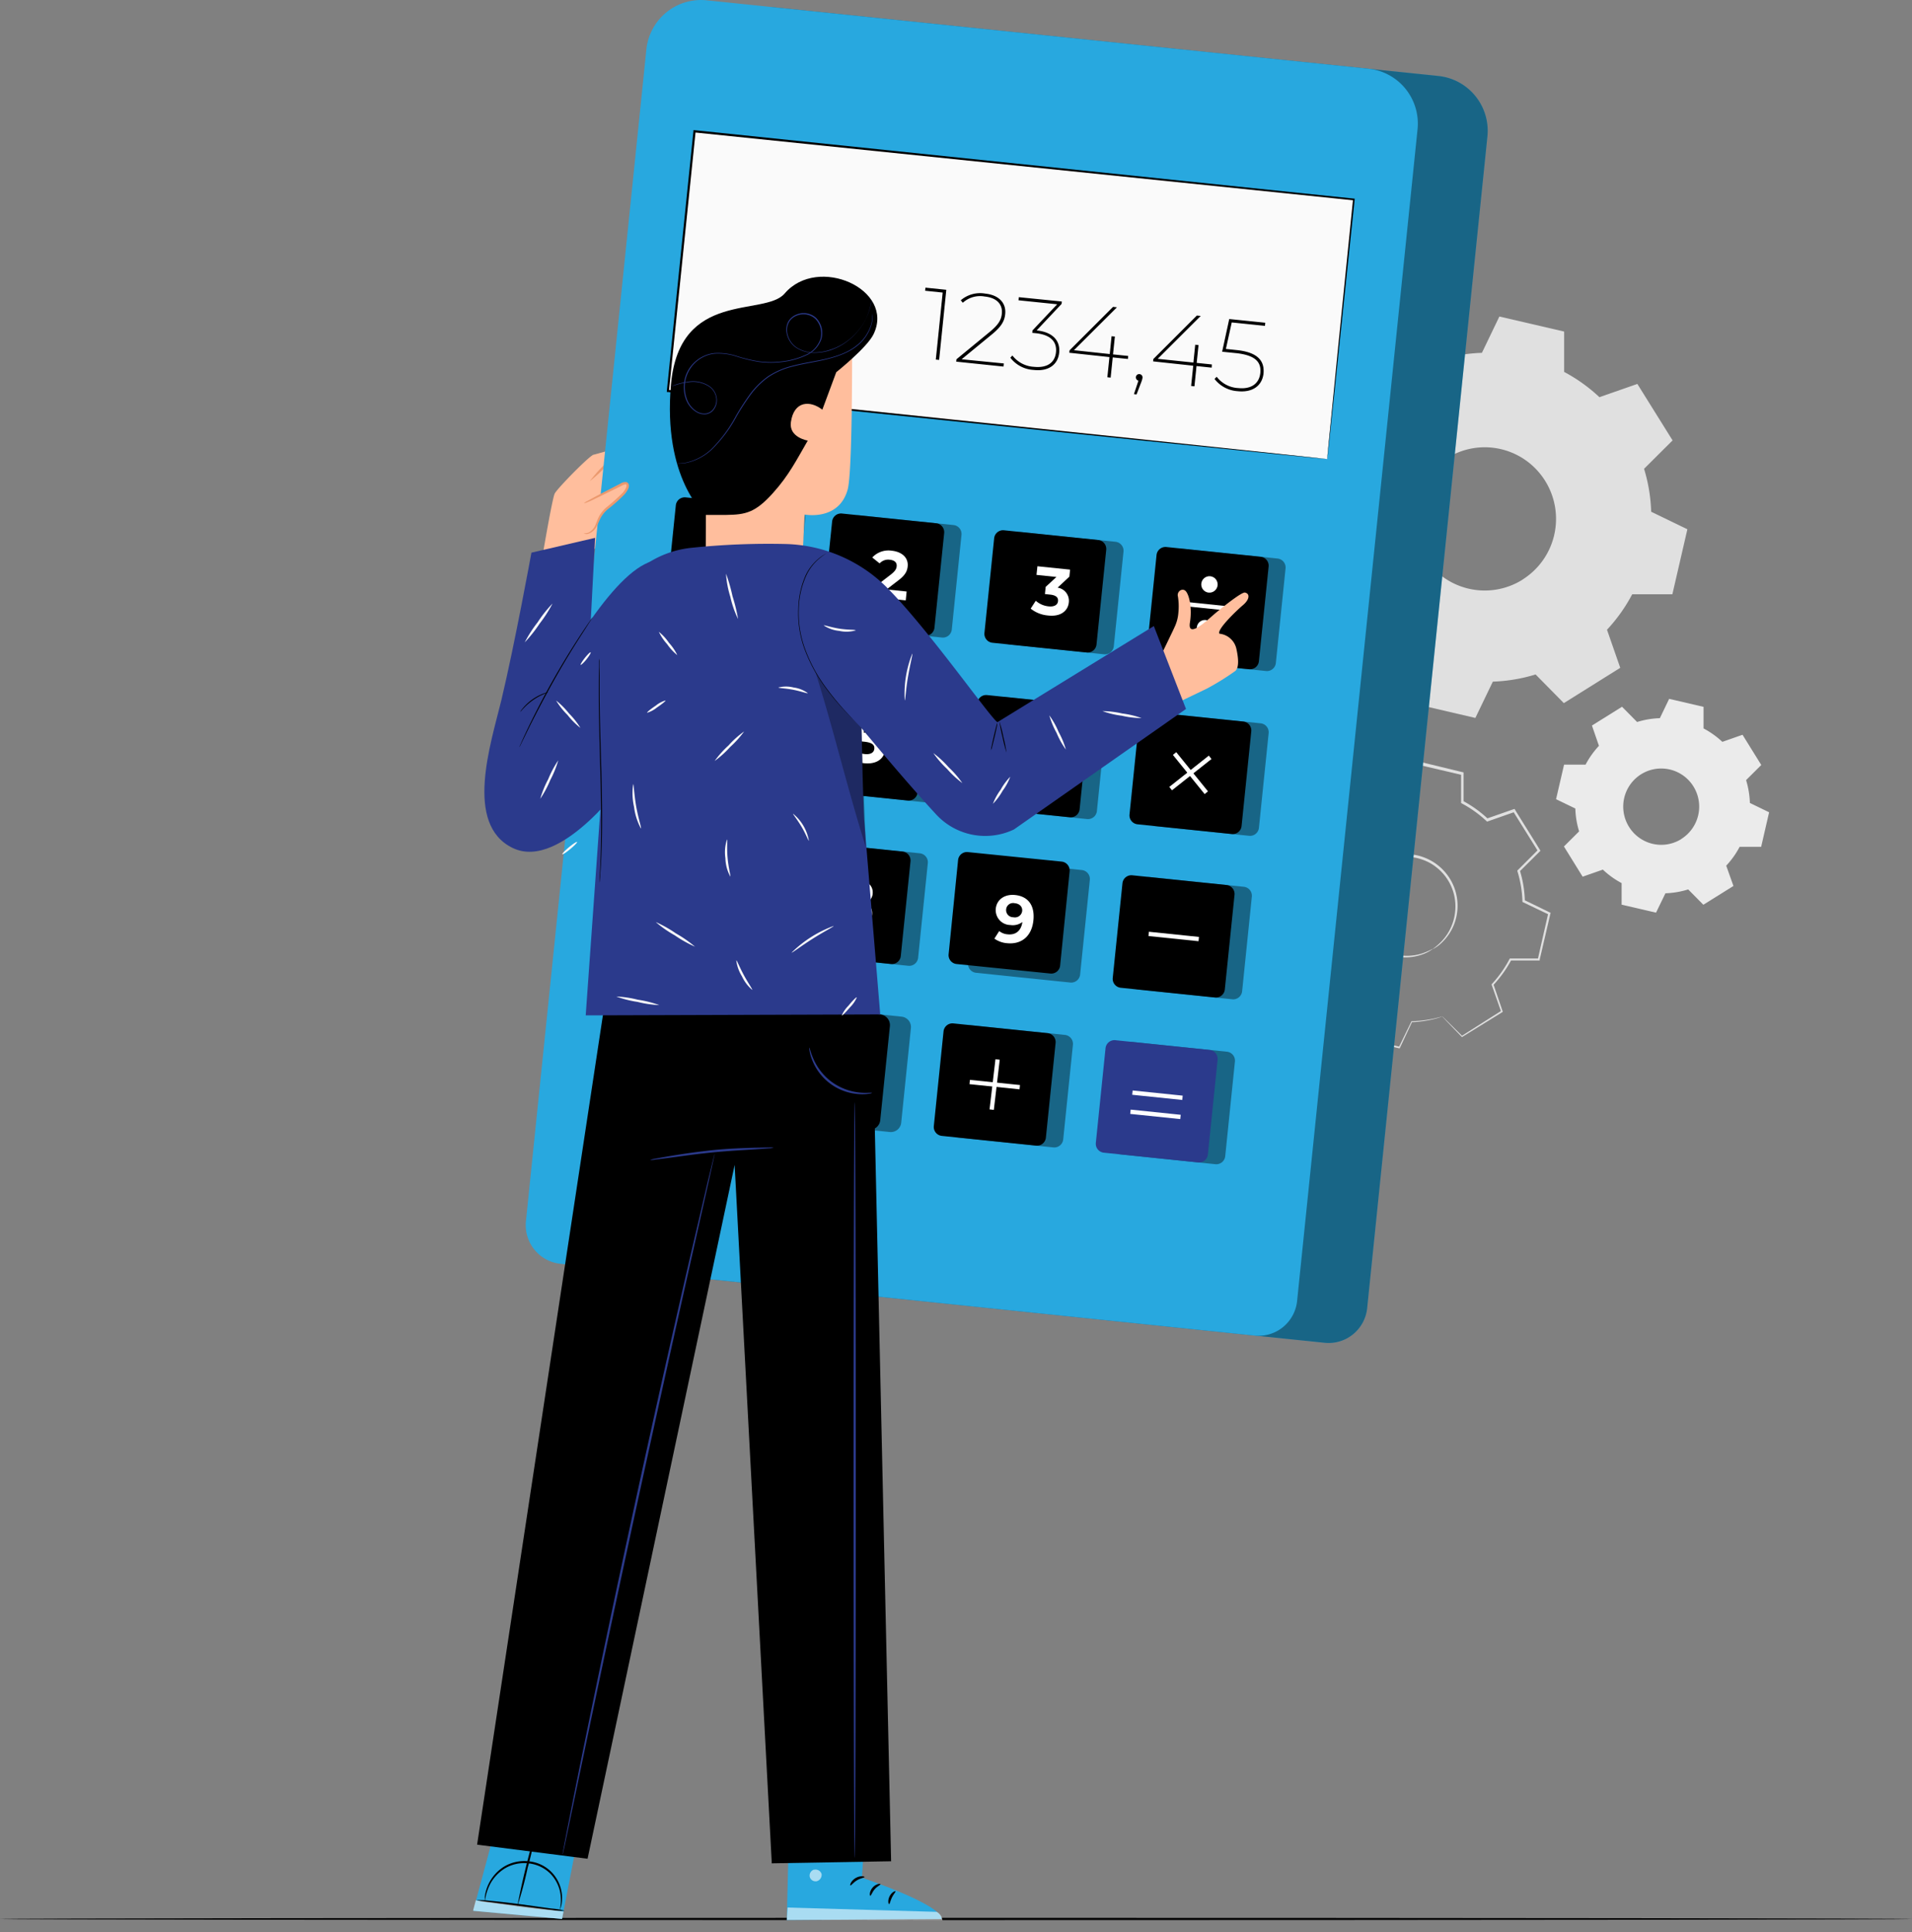 <svg width="189" height="191" fill="none" xmlns="http://www.w3.org/2000/svg"><rect width="100%" height="100%" fill="#808080" stroke="none"/><path d="M141.63 93.796c-.334.248-.706.44-1.101.568a4.944 4.944 0 01-3.342-.043 5.028 5.028 0 01-1.956-1.28 5.13 5.13 0 01-1.246-2.399 4.857 4.857 0 01-.102-1.472 4.912 4.912 0 01.344-1.502 5.092 5.092 0 012.041-2.467 5.061 5.061 0 013.104-.756c.514.034 1.02.15 1.497.346a5.117 5.117 0 012.874 2.915c.285.743.391 1.543.31 2.334a4.98 4.98 0 01-1.432 3.035c-.286.3-.619.551-.987.742-.021-.03.37-.247.91-.819a4.984 4.984 0 001.305-2.987 4.856 4.856 0 00-.327-2.228 4.884 4.884 0 00-1.539-2.057 4.46 4.46 0 00-1.212-.692 4.628 4.628 0 00-1.416-.324 4.827 4.827 0 00-2.928.724 4.852 4.852 0 00-1.932 2.323 4.577 4.577 0 00-.336 1.421c-.041.467-.011.938.09 1.396a4.87 4.87 0 003.014 3.563 4.962 4.962 0 003.236.129c.748-.244 1.114-.5 1.131-.47z" fill="#E0E0E0"/><path d="M142.531 100.428l.132.12.379.371 1.5 1.481h-.059l3.929-2.493-.03.086a325.19 325.19 0 00-.936-2.66v-.046l.039-.038a11.472 11.472 0 001.734-2.463l.022-.043h2.865l-.097.082c.323-1.434.671-2.954 1.033-4.55l.064.128-2.551-1.22-.064-.035v-.072a11.27 11.27 0 00-.498-2.966v-.073l.056-.05 1.989-1.99v.158l-2.466-3.956.158.055-2.653.93-.077.03-.06-.055a11.39 11.39 0 00-2.44-1.745l-.072-.039v-2.906l.11.137-4.558-1.067.162-.077a229.7 229.7 0 00-1.221 2.56l-.038.077h-.089c-1 .03-1.991.196-2.947.491-.063 0 .145.038-.144-.034l-.03-.034-.06-.06-.127-.128-.247-.252-.497-.503-.987-.999.179.021-3.946 2.471.06-.166c.31.896.621 1.784.922 2.663l.03.081-.059.06a11.408 11.408 0 00-1.739 2.445l-.039.077h-2.895l.132-.107c-.357 1.554-.708 3.069-1.051 4.546l-.072-.15 2.53 1.233.072.035v.076c.029 1.007.194 2.005.489 2.967l.022.072-.056.056-1.994 1.98v-.15l2.453 3.965-.131-.047 2.657-.922.055-.021.047.043a11.426 11.426 0 002.441 1.762l.051.026v.055c0 1.025 0 1.951-.022 2.821l-.068-.081 4.529 1.071-.073.035c.494-1.012.898-1.84 1.238-2.531v-.026h.025a11.64 11.64 0 002.262-.277l.549-.133a.936.936 0 01.183-.042 1.66 1.66 0 01-.179.064c-.119.038-.298.098-.54.158a10.94 10.94 0 01-2.271.324l.039-.026-1.204 2.561-.021.047h-.051l-4.532-1.033h-.068v-2.978l.051.085a11.535 11.535 0 01-2.496-1.776l.106.022-2.653.934-.081.03-.047-.077-2.47-3.951-.051-.082.068-.068 1.99-1.989-.03.128a11.573 11.573 0 01-.506-3.034l.072.111-2.551-1.225-.093-.047.025-.102 1.042-4.545.026-.107h2.916l-.123.077a11.487 11.487 0 011.782-2.51l-.03.145c-.306-.879-.612-1.766-.927-2.663l-.038-.106.097-.06 3.942-2.475.098-.06.08.081.987.999.497.503.247.252.123.124.064.064.03.03-.14-.034c.98-.305 1.997-.476 3.023-.508l-.124.08 1.225-2.56.047-.102.114.025 4.563 1.106.106.025v2.932l-.077-.124a11.456 11.456 0 012.496 1.793l-.136-.03 2.653-.926.102-.034.056.09c.85 1.378 1.7 2.718 2.457 3.96l.051.09-.072.072-1.994 1.98.03-.123c.3.984.467 2.005.497 3.034l-.068-.103 2.53 1.23.081.038-.022.09-1.058 4.545v.077h-2.891l.085-.048a11.652 11.652 0 01-1.786 2.489l.021-.086.91 2.668.021.055-.051.03-3.954 2.445-.034.022-.026-.026-1.449-1.502-.37-.393a1.145 1.145 0 01-.141-.162z" fill="#E0E0E0"/><path fill-rule="evenodd" clip-rule="evenodd" d="M151.792 66.666a16.21 16.21 0 01-4.226.709l-1.727 3.589-6.403-1.49v-3.986a16.179 16.179 0 01-3.487-2.496l-3.75 1.31-3.482-5.595 2.823-2.808a16.198 16.198 0 01-.706-4.242l-3.567-1.725 1.48-6.427h3.971a16.081 16.081 0 012.492-3.495l-1.31-3.764 5.561-3.496 2.794 2.834a16.052 16.052 0 014.231-.708l1.726-3.59 6.403 1.486v3.99a16.154 16.154 0 013.487 2.497l3.75-1.31 3.482 5.582-2.819 2.808c.422 1.376.658 2.803.702 4.242l3.58 1.733-1.484 6.427h-3.971a16.126 16.126 0 01-2.492 3.504l1.31 3.764-5.575 3.49-2.793-2.833zm-1.276-9.389a7.064 7.064 0 002.684-3.102 7.1 7.1 0 00-1.315-7.751 7.025 7.025 0 00-7.637-1.747 7.054 7.054 0 00-3.235 2.517 7.1 7.1 0 001.672 9.868 7.028 7.028 0 007.831.224v-.009z" fill="#E0E0E0"/><path fill-rule="evenodd" clip-rule="evenodd" d="M166.873 87.915a8.47 8.47 0 01-2.245.38l-.931 1.916-3.401-.79v-2.133a8.395 8.395 0 01-1.854-1.332l-1.999.7-1.849-2.987 1.501-1.494a8.357 8.357 0 01-.374-2.258l-1.905-.921.791-3.415h2.125a8.552 8.552 0 011.323-1.86l-.693-2.006 2.976-1.857 1.488 1.507a8.355 8.355 0 012.249-.376l.919-1.912 3.401.79V72c.675.358 1.3.804 1.858 1.327l1.995-.7 1.853 2.987-1.501 1.494c.224.733.349 1.492.375 2.258l1.9.922-.786 3.414h-2.126a8.548 8.548 0 01-1.327 1.865l.714 2.006-2.976 1.856-1.488-1.506-.013-.009zm-.676-4.989a3.779 3.779 0 00.749-5.778 3.753 3.753 0 00-4.066-.943 3.764 3.764 0 00-2.423 3.41c-.022.745.176 1.48.57 2.112a3.753 3.753 0 002.335 1.68 3.741 3.741 0 002.835-.472v-.009z" fill="#EBEBEB"/><path d="M189 189.679c0 .06-42.31.111-94.494.111-52.183 0-94.506-.051-94.506-.111 0-.06 42.302-.111 94.506-.111 52.205 0 94.494.051 94.494.111z" fill="#000"/><path d="M53.404 56.27s1.156-6.96 1.432-7.49c.277-.53 3.474-3.785 3.848-3.84.375-.056 5.417-1.652 5.14-.854-.276.798-3.826 1.852-3.826 1.852l-.336.426s3.02-.985 3.772-.96c.689 0 .812.743.272.952-.54.21-3.202.986-3.3 1.152-.097.167 2.977-.708 3.347-.695.518.025.892.682.365.904-.31.133-3.274.816-3.274.816a25.85 25.85 0 012.751-.214c.455.124.425.674-.085.811-.34.09-2.151.166-2.61.29 0 0-.34.295-.328 1.212.013.918-1.178 3.372-1.178 3.372l-5.99 2.266z" fill="#FFBE9D"/><path d="M63.82 44.077a2.528 2.528 0 01-.743.649 6.099 6.099 0 01-.944.52c-.375.141-.791.282-1.225.427l-.931.316.05-.03c-.53.58-1.105 1.114-1.721 1.6a14.52 14.52 0 011.56-1.75h.034l.915-.32 1.224-.426c.322-.13.635-.283.935-.457.532-.32.804-.555.847-.529z" fill="#EB996E"/><path d="M130.958 132.726l-68.643-7.093a3.822 3.822 0 01-2.566-1.399 3.853 3.853 0 01-.835-2.809L70.819 5.608a5.457 5.457 0 011.972-3.67 5.415 5.415 0 013.98-1.191l65.416 6.764a5.424 5.424 0 013.653 1.982 5.465 5.465 0 011.19 3.993l-11.888 115.826a3.846 3.846 0 01-1.392 2.572 3.814 3.814 0 01-2.792.842z" fill="#28A8DF"/><path opacity=".4" d="M130.958 132.726l-68.643-7.093a3.822 3.822 0 01-2.566-1.399 3.853 3.853 0 01-.835-2.809L70.819 5.608a5.457 5.457 0 011.972-3.67 5.415 5.415 0 013.98-1.191l65.416 6.764a5.424 5.424 0 013.653 1.982 5.465 5.465 0 011.19 3.993l-11.888 115.826a3.846 3.846 0 01-1.392 2.572 3.814 3.814 0 01-2.792.842z" fill="#000"/><path d="M124.023 132.013l-68.634-7.097a3.818 3.818 0 01-2.566-1.399 3.851 3.851 0 01-.835-2.809L63.893 4.891a5.456 5.456 0 011.974-3.667A5.416 5.416 0 0169.845.03l65.437 6.764a5.429 5.429 0 013.652 1.983 5.472 5.472 0 011.191 3.992l-11.906 115.818a3.846 3.846 0 01-1.391 2.585 3.814 3.814 0 01-2.805.841z" fill="#28A8DF"/><path d="M89.124 100.49l-23.668-2.447a1.03 1.03 0 00-1.129.922l-.959 9.348a1.032 1.032 0 00.918 1.133l23.668 2.446a1.03 1.03 0 001.13-.921l.959-9.348a1.031 1.031 0 00-.919-1.133z" fill="#28A8DF"/><path opacity=".4" d="M89.124 100.49l-23.668-2.447a1.03 1.03 0 00-1.129.922l-.96 9.348a1.032 1.032 0 00.919 1.133l23.668 2.446a1.03 1.03 0 001.13-.921l.958-9.348a1.031 1.031 0 00-.918-1.133z" fill="#000"/><path d="M68.645 12.976L66.012 38.64l65.177 6.737 2.633-25.662-65.177-6.737z" fill="#FAFAFA"/><path d="M131.191 45.379s0-.158.039-.457l.127-1.331c.115-1.166.285-2.886.506-5.096.425-4.426 1.089-10.836 1.884-18.778l.072.085-65.177-6.713.12-.102c-.923 8.962-1.816 17.647-2.637 25.662l-.098-.116 46.707 4.878 13.547 1.434 3.631.389.939.106.323.039-.31-.026-.931-.09-3.61-.358-13.529-1.374-46.771-4.784h-.106v-.107c.82-8.015 1.7-16.687 2.627-25.662v-.11h.111l65.177 6.763h.076v.077c-.85 7.968-1.505 14.387-1.972 18.821-.234 2.206-.426 3.913-.54 5.079l-.145 1.314c-.034.303-.06.457-.06.457z" fill="#000"/><path d="M78.804 50.3l-9.318-.963a.885.885 0 00-.97.792l-.96 9.352a.887.887 0 00.79.974l9.317.963c.486.05.92-.304.97-.792l.96-9.352a.887.887 0 00-.789-.974z" fill="#28A8DF"/><path opacity=".4" d="M78.804 50.3l-9.318-.963a.885.885 0 00-.97.792l-.96 9.352a.887.887 0 00.79.974l9.317.963c.486.05.92-.304.97-.792l.96-9.352a.887.887 0 00-.789-.974z" fill="#000"/><path d="M77.092 50.125l-9.318-.963a.885.885 0 00-.97.792l-.96 9.352a.887.887 0 00.79.974l9.317.963c.486.05.92-.304.97-.792l.96-9.352a.887.887 0 00-.79-.974z" fill="#000"/><path d="M72.89 52.92l-.476 4.634-1.068-.11.387-3.773-.927-.094.09-.854 1.994.197z" fill="#fff"/><path d="M94.254 51.897l-9.318-.963a.885.885 0 00-.97.792l-.96 9.353a.887.887 0 00.79.974l9.317.963c.486.05.92-.305.97-.792l.96-9.353a.887.887 0 00-.79-.974z" fill="#28A8DF"/><path opacity=".4" d="M94.254 51.897l-9.318-.963a.885.885 0 00-.97.792l-.96 9.353a.887.887 0 00.79.974l9.317.963c.486.05.92-.305.97-.792l.96-9.353a.887.887 0 00-.79-.974z" fill="#000"/><path d="M92.541 51.722l-9.317-.963a.885.885 0 00-.97.792l-.96 9.352a.887.887 0 00.789.974l9.317.963c.486.05.92-.304.97-.792l.96-9.352a.887.887 0 00-.789-.974z" fill="#000"/><path d="M89.62 58.468l-.088.875-3.491-.363.072-.692 1.956-1.506c.446-.346.544-.58.565-.802.039-.367-.19-.602-.676-.653a1.136 1.136 0 00-1.007.362l-.727-.584a2.176 2.176 0 011.926-.67c1.024.106 1.658.708 1.573 1.549-.047.448-.217.853-.923 1.383l-1.165.896 1.986.205z" fill="#fff"/><path d="M110.268 53.552l-9.318-.963a.885.885 0 00-.97.792l-.96 9.353a.887.887 0 00.79.974l9.317.963c.486.05.92-.305.97-.792l.96-9.353a.887.887 0 00-.789-.974z" fill="#28A8DF"/><path opacity=".4" d="M110.268 53.552l-9.318-.963a.885.885 0 00-.97.792l-.96 9.353a.887.887 0 00.79.974l9.317.963c.486.05.92-.305.97-.792l.96-9.353a.887.887 0 00-.789-.974z" fill="#000"/><path d="M108.56 53.377l-9.318-.963a.885.885 0 00-.97.792l-.96 9.353a.887.887 0 00.79.974l9.317.963c.486.05.92-.305.97-.792l.96-9.353a.887.887 0 00-.789-.974z" fill="#000"/><path d="M105.65 59.556c-.08.781-.752 1.434-2.066 1.28a3.143 3.143 0 01-1.701-.678l.502-.777c.355.317.802.511 1.276.555.531.055.884-.132.922-.508.039-.375-.195-.597-.803-.657l-.489-.051.072-.709 1.063-.981-1.969-.205.09-.854 3.231.333-.072.696-1.161 1.084a1.315 1.315 0 011.105 1.472z" fill="#fff"/><path d="M126.286 55.208l-9.317-.963a.885.885 0 00-.97.792l-.96 9.352a.887.887 0 00.789.974l9.318.963c.486.05.92-.304.97-.792l.96-9.352a.887.887 0 00-.79-.974z" fill="#28A8DF"/><path opacity=".4" d="M126.286 55.208l-9.317-.963a.885.885 0 00-.97.792l-.96 9.352a.887.887 0 00.789.974l9.318.963c.486.05.92-.304.97-.792l.96-9.352a.887.887 0 00-.79-.974z" fill="#000"/><path d="M124.612 55.032l-9.317-.963a.886.886 0 00-.971.792l-.959 9.353a.887.887 0 00.789.974l9.318.963c.485.05.92-.305.97-.792l.96-9.353a.887.887 0 00-.79-.974z" fill="#000"/><path d="M116.878 59.46l-.044.425 4.949.512.043-.425-4.948-.511zm3.48-1.611a.811.811 0 01-1.042.694.808.808 0 01-.566-.7.814.814 0 01.428-.793.806.806 0 011.003.206c.135.167.198.38.177.593zm-.455 4.327a.807.807 0 01-1.037.686.8.8 0 01-.562-.695.81.81 0 01.423-.788.8.8 0 011.147.483c.03.102.04.209.029.314z" fill="#fff"/><path d="M77.133 66.593l-9.317-.964a.885.885 0 00-.97.793l-.96 9.352a.887.887 0 00.789.974l9.317.963c.486.05.92-.304.97-.792l.96-9.352a.887.887 0 00-.789-.974z" fill="#28A8DF"/><path opacity=".4" d="M77.133 66.593l-9.317-.964a.885.885 0 00-.97.793l-.96 9.352a.887.887 0 00.789.974l9.317.963c.486.05.92-.304.97-.792l.96-9.352a.887.887 0 00-.789-.974z" fill="#000"/><path d="M75.425 66.418l-9.317-.963a.885.885 0 00-.97.792l-.96 9.352a.887.887 0 00.789.974l9.317.963c.486.05.92-.304.97-.792l.96-9.352a.887.887 0 00-.789-.974z" fill="#000"/><path d="M72.188 73.008l-.752-.077-.098.973-1.042-.111.098-.973-2.487-.256.076-.721 2.48-2.715 1.117.116-2.304 2.56 1.241.128.09-.853 1.007.107-.089.853.757.085-.094.884z" fill="#fff"/><path d="M92.583 68.186l-9.318-.964a.885.885 0 00-.97.793l-.96 9.352a.887.887 0 00.79.974l9.317.963c.486.05.92-.304.97-.792l.96-9.352a.887.887 0 00-.79-.974z" fill="#28A8DF"/><path opacity=".4" d="M92.583 68.186l-9.318-.963a.885.885 0 00-.97.792l-.96 9.352a.887.887 0 00.79.974l9.317.963c.486.05.92-.304.97-.792l.96-9.352a.887.887 0 00-.79-.974z" fill="#000"/><path d="M90.87 68.01l-9.317-.963a.885.885 0 00-.97.793l-.96 9.352a.887.887 0 00.789.974l9.318.963c.486.05.92-.304.97-.792l.96-9.352a.887.887 0 00-.79-.974z" fill="#000"/><path d="M87.5 74.1c-.086.824-.762 1.477-2.08 1.34a3.233 3.233 0 01-1.7-.678l.505-.777a2.25 2.25 0 001.276.55c.531.056.884-.136.923-.511.038-.376-.175-.628-1.012-.713l-1.182-.124.506-2.582 2.819.29-.09.854-1.926-.196-.161.853.374.039c1.352.166 1.837.836 1.747 1.656z" fill="#fff"/><path d="M108.597 69.84l-9.318-.962a.885.885 0 00-.97.792l-.96 9.352a.887.887 0 00.79.974l9.317.963a.886.886 0 00.971-.792l.959-9.352a.887.887 0 00-.789-.974z" fill="#28A8DF"/><path opacity=".4" d="M108.597 69.84l-9.318-.962a.885.885 0 00-.97.792l-.96 9.352a.887.887 0 00.79.974l9.317.963a.886.886 0 00.971-.792l.959-9.352a.887.887 0 00-.789-.974z" fill="#000"/><path d="M106.889 69.666l-9.318-.963a.885.885 0 00-.97.792l-.96 9.352a.887.887 0 00.79.974l9.317.963c.486.05.92-.304.971-.792l.959-9.352a.887.887 0 00-.789-.974z" fill="#000"/><path d="M103.839 75.786c-.098.943-.931 1.46-1.909 1.362-1.276-.133-1.981-1.016-1.828-2.514.166-1.6 1.22-2.394 2.61-2.25.457.022.898.17 1.276.428l-.476.746a1.56 1.56 0 00-.851-.32c-.769-.08-1.313.325-1.437 1.208a1.561 1.561 0 011.182-.29 1.466 1.466 0 011.072.5 1.487 1.487 0 01.361 1.13zm-1.042-.055a.693.693 0 00-.424-.721.694.694 0 00-.29-.056.727.727 0 00-.771.335.753.753 0 00-.101.28c-.038.396.23.716.745.772a.69.69 0 00.841-.61z" fill="#fff"/><path d="M124.616 71.496l-9.318-.963a.885.885 0 00-.97.792l-.96 9.352a.887.887 0 00.789.974l9.318.963c.486.05.92-.304.97-.792l.96-9.352a.887.887 0 00-.789-.974z" fill="#28A8DF"/><path opacity=".4" d="M124.616 71.496l-9.318-.963a.885.885 0 00-.97.792l-.96 9.352a.887.887 0 00.789.974l9.318.963c.486.05.92-.304.97-.792l.96-9.352a.887.887 0 00-.789-.974z" fill="#000"/><path d="M122.899 71.32l-9.317-.962a.886.886 0 00-.971.792l-.959 9.352a.887.887 0 00.789.974l9.317.963a.886.886 0 00.971-.792l.959-9.352a.887.887 0 00-.789-.974z" fill="#000"/><path d="M119.491 74.689l-3.906 3.092.263.335 3.906-3.092-.263-.335z" fill="#fff"/><path d="M116.27 74.347l-.33.27 3.138 3.873.33-.27-3.138-3.873z" fill="#fff"/><path d="M75.476 82.746l-9.318-.963a.885.885 0 00-.97.792l-.96 9.353a.887.887 0 00.79.974l9.317.963c.486.05.92-.305.97-.792l.96-9.353a.887.887 0 00-.79-.974z" fill="#28A8DF"/><path opacity=".4" d="M75.476 82.746l-9.318-.963a.885.885 0 00-.97.792l-.96 9.352a.887.887 0 00.79.974l9.317.964c.486.05.92-.305.97-.792l.96-9.353a.887.887 0 00-.79-.974z" fill="#000"/><path d="M73.764 82.567l-9.318-.963a.885.885 0 00-.97.792l-.96 9.353a.887.887 0 00.79.974l9.317.963c.486.05.92-.305.97-.792l.96-9.353a.887.887 0 00-.789-.974z" fill="#000"/><path d="M70.292 85.44l-.068.695-2.126 3.76-1.16-.12 2.04-3.588-1.53-.158-.077.755-.948-.098.166-1.63 3.703.384z" fill="#fff"/><path d="M90.925 84.344l-9.317-.963a.885.885 0 00-.97.792l-.96 9.352a.887.887 0 00.789.974l9.317.963c.486.05.92-.304.97-.792l.96-9.352a.887.887 0 00-.789-.974z" fill="#28A8DF"/><path opacity=".4" d="M90.925 84.344l-9.317-.963a.885.885 0 00-.97.792l-.96 9.352a.887.887 0 00.789.974l9.317.963c.486.05.92-.304.97-.792l.96-9.352a.887.887 0 00-.789-.974z" fill="#000"/><path d="M89.213 84.169l-9.318-.964a.885.885 0 00-.97.793l-.96 9.352a.887.887 0 00.79.974l9.317.963c.486.05.92-.304.97-.792l.96-9.352a.887.887 0 00-.789-.974z" fill="#000"/><path d="M86.203 90.412c-.09.853-.923 1.34-2.097 1.22-1.173-.12-1.883-.75-1.794-1.626a1.194 1.194 0 01.812-1.02 1.07 1.07 0 01-.35-.445 1.08 1.08 0 01-.075-.562c.085-.815.85-1.25 1.913-1.14 1.063.112 1.735.692 1.65 1.507a1.082 1.082 0 01-.638.896 1.18 1.18 0 01.579 1.17zm-1.076-.145c.042-.427-.268-.7-.804-.756-.536-.055-.884.167-.927.576-.042.41.264.7.791.756.527.055.897-.167.94-.576zm-1.382-2.134c-.038.35.217.597.655.64.438.043.748-.141.782-.495.034-.354-.23-.61-.663-.657-.434-.047-.736.149-.757.516l-.017-.004z" fill="#fff"/><path d="M106.94 85.999l-9.318-.963a.885.885 0 00-.97.792l-.96 9.352a.887.887 0 00.79.974l9.317.963c.486.05.92-.304.97-.792l.96-9.352a.887.887 0 00-.789-.974z" fill="#28A8DF"/><path opacity=".4" d="M106.94 85.999l-9.318-.963a.885.885 0 00-.97.792l-.96 9.352a.887.887 0 00.79.974l9.317.963c.486.05.92-.304.97-.792l.96-9.352a.887.887 0 00-.789-.974z" fill="#000"/><path d="M104.943 85.163l-9.273-.94a.88.88 0 00-.964.79l-.936 9.307a.882.882 0 00.787.968l9.273.94a.881.881 0 00.964-.79l.937-9.308a.883.883 0 00-.788-.967z" fill="#000"/><path d="M102.151 90.975c-.166 1.6-1.212 2.399-2.61 2.254a2.473 2.473 0 01-1.246-.453l.476-.747c.243.194.54.308.85.325.766.076 1.314-.329 1.442-1.217a1.583 1.583 0 01-1.19.295 1.462 1.462 0 01-1.373-1.007 1.479 1.479 0 01-.07-.598c.094-.947.928-1.464 1.906-1.361 1.284.132 1.968 1.011 1.815 2.51zm-1.11-.926c.039-.397-.225-.721-.735-.772a.691.691 0 00-.85.61.709.709 0 00.423.72c.092.04.191.059.291.057a.72.72 0 00.871-.615z" fill="#fff"/><path d="M122.954 87.654l-9.318-.963a.885.885 0 00-.97.792l-.96 9.352a.887.887 0 00.79.974l9.317.964c.486.05.92-.305.97-.792l.96-9.353a.887.887 0 00-.789-.974z" fill="#28A8DF"/><path opacity=".4" d="M122.954 87.654l-9.318-.963a.885.885 0 00-.97.792l-.96 9.352a.887.887 0 00.79.974l9.317.964c.486.05.92-.305.97-.792l.96-9.353a.887.887 0 00-.789-.974z" fill="#000"/><path d="M121.242 87.479l-9.318-.963a.885.885 0 00-.97.792l-.96 9.352a.887.887 0 00.789.974l9.318.963c.486.05.92-.304.97-.792l.96-9.352a.887.887 0 00-.789-.974z" fill="#000"/><path d="M113.569 92.097l-.044.424 4.949.512.043-.425-4.948-.511z" fill="#fff"/><path d="M105.268 102.296l-9.318-.963a.884.884 0 00-.97.792l-.96 9.352a.886.886 0 00.79.974l9.317.963c.486.05.92-.304.97-.792l.96-9.352a.886.886 0 00-.789-.974z" fill="#28A8DF"/><path opacity=".4" d="M105.268 102.296l-9.318-.963a.884.884 0 00-.97.792l-.96 9.352a.886.886 0 00.79.974l9.317.963c.486.05.92-.304.97-.792l.96-9.352a.886.886 0 00-.789-.974z" fill="#000"/><path d="M103.556 102.121l-9.318-.964a.886.886 0 00-.97.792l-.96 9.353a.888.888 0 00.79.974l9.317.963c.486.05.92-.305.97-.792l.96-9.353a.886.886 0 00-.789-.973z" fill="#000"/><path d="M121.282 103.955l-9.317-.963a.886.886 0 00-.971.792l-.959 9.352a.886.886 0 00.789.974l9.317.963a.885.885 0 00.971-.792l.959-9.352a.886.886 0 00-.789-.974z" fill="#28A8DF"/><path opacity=".4" d="M121.282 103.955l-9.317-.963a.886.886 0 00-.971.792l-.959 9.352a.886.886 0 00.789.974l9.317.963a.885.885 0 00.971-.792l.959-9.352a.886.886 0 00-.789-.974z" fill="#000"/><path d="M119.57 103.78l-9.317-.963a.886.886 0 00-.971.792l-.959 9.352a.886.886 0 00.789.974l9.317.963a.885.885 0 00.971-.792l.959-9.352a.886.886 0 00-.789-.974z" fill="#2B3A8C"/><path d="M111.961 107.787l-.043.424 4.948.512.044-.425-4.949-.511zm-.196 1.891l-.043.425 4.948.511.044-.424-4.949-.512z" fill="#fff"/><path d="M87.016 100.27l-24.629-2.546a1.064 1.064 0 00-1.166.952l-.952 9.28c-.06.586.364 1.11.948 1.171l24.629 2.546a1.064 1.064 0 001.166-.952l.952-9.28a1.066 1.066 0 00-.948-1.171z" fill="#000"/><path d="M73.132 104.371c.158-1.527 1.089-2.308 2.224-2.189 1.135.12 1.888 1.071 1.73 2.599-.157 1.528-1.08 2.313-2.223 2.194-1.144-.12-1.9-1.071-1.73-2.604zm2.883.299c.106-1.05-.217-1.528-.753-1.583-.535-.056-.94.346-1.05 1.4-.11 1.054.217 1.528.744 1.579.528.051.936-.342 1.046-1.396h.013zm22.385.027l-.583 4.959.423.05.583-4.959-.423-.05z" fill="#fff"/><path d="M95.876 106.738l-.044.424 4.949.512.043-.425-4.948-.511z" fill="#fff"/><path d="M93.541 28.645l-.71 6.93-.327-.033.68-6.624-1.735-.18.03-.306 2.062.213zm5.689 7.281l-.034.307-4.677-.486.026-.235 3.265-2.685c.935-.764 1.165-1.25 1.22-1.813.098-.922-.484-1.584-1.7-1.707a2.542 2.542 0 00-2.156.618l-.204-.243a2.934 2.934 0 012.42-.661c1.321.136 2.087.904 1.972 2.023-.064.652-.332 1.207-1.33 2.022l-2.977 2.446 4.175.414zm5.468-1.067c-.115 1.148-1.008 1.878-2.525 1.707a3.11 3.11 0 01-2.3-1.208l.203-.218a2.888 2.888 0 002.126 1.119c1.323.136 2.08-.427 2.182-1.447.102-1.02-.502-1.707-1.961-1.874l-.386-.038.025-.24 2.441-2.585-3.827-.393.034-.307 4.252.427-.026.239-2.466 2.62c1.633.166 2.347 1.054 2.228 2.198zm6.794.623l-1.5-.154-.205 1.998-.327-.035.208-1.997-3.967-.427.026-.239 4.299-4.297.382.043-4.252 4.242 3.542.38.179-1.763.327.034-.183 1.763 1.501.153-.03.299zm1.442 1.869c-.02.123-.053.243-.098.358l-.489 1.28-.259-.029.446-1.332a.33.33 0 01-.192-.132.338.338 0 01-.022-.349.31.31 0 01.081-.098.309.309 0 01.24-.07.321.321 0 01.286.24.325.325 0 01.007.132zm6.841-1.011l-1.501-.158-.204 2.001-.327-.034.208-2.001-3.967-.427.026-.235 4.298-4.297.383.038-4.252 4.242 3.529.367.179-1.762.327.034-.183 1.762 1.501.154-.017.316zm5.124.567c-.115 1.131-.987 1.92-2.551 1.759a3.137 3.137 0 01-2.292-1.208l.213-.218a2.856 2.856 0 002.125 1.118c1.353.141 2.084-.503 2.186-1.485.11-1.067-.455-1.767-2.428-1.972l-1.344-.136.702-3.23 3.559.366-.03.308-3.282-.338-.579 2.62 1.063.112c2.105.217 2.764 1.08 2.658 2.304z" fill="#000"/><path d="M49.48 178.843l-2.705 10.029 8.784.807 1.846-9.551-7.926-1.285z" fill="#28A8DF"/><path d="M55.814 188.864a6.716 6.716 0 01-1.275-.047 71.2 71.2 0 01-3.083-.337l-3.074-.427a7.359 7.359 0 01-1.276-.222 6.327 6.327 0 011.276.047c.79.068 1.88.188 3.083.346l3.07.426c.432.029.86.1 1.28.214z" fill="#000"/><path opacity=".6" d="M46.775 188.872l8.784.807.145-.734-8.674-1.11-.247.939" fill="#fff"/><path d="M51.137 188.429a76.6 76.6 0 011.871-7.64 36.805 36.805 0 01-.85 3.841 38.119 38.119 0 01-1.02 3.799z" fill="#000"/><path d="M55.33 188.795a4.283 4.283 0 00.02-1.865 3.744 3.744 0 00-.96-1.745 3.599 3.599 0 00-2.19-1.007 3.717 3.717 0 00-2.351.538c-.57.364-1.04.866-1.37 1.459a5.172 5.172 0 00-.552 1.788v-.132a2.704 2.704 0 010-.384 4.14 4.14 0 011.82-2.894 3.866 3.866 0 012.474-.58 3.621 3.621 0 012.126.912c.59.529.992 1.236 1.144 2.016.095.464.095.943 0 1.408a2.066 2.066 0 01-.11.367c-.026.081-.043.124-.051.119z" fill="#000"/><path d="M85.722 177.699l-.523 7.9s7.836 2.612 7.879 4.08l-15.307.111.31-12.342 7.641.251z" fill="#28A8DF"/><path opacity=".6" d="M80.488 184.792a.62.62 0 00-.45.7.597.597 0 00.688.457.656.656 0 00.485-.73.628.628 0 00-.77-.397m-2.67 4.968l.08-1.242 14.738.427a1.06 1.06 0 01.57.832l-15.388-.017z" fill="#fff"/><path d="M85.463 185.531c0 .072-.379.098-.753.324s-.582.542-.65.508c-.068-.034.06-.461.514-.73.455-.269.889-.171.889-.102zm1.573.712c0 .073-.315.192-.578.5-.264.307-.345.644-.426.64-.08-.005-.106-.427.226-.811.331-.384.778-.401.778-.329zm.85 1.964c-.068 0-.157-.363.047-.769.204-.405.557-.554.587-.495.03.06-.196.278-.358.615-.161.337-.2.649-.276.649zm-2.516-4.49c-.035.068-.375-.047-.796-.03-.42.017-.757.137-.795.072-.038-.064.289-.324.787-.337.497-.012.841.235.803.295z" fill="#000"/><path opacity=".3" d="M85.616 179.266l-.09 1.408-7.517-.299.025-1.271 7.582.162z" fill="#000"/><path d="M85.463 182.121a1.442 1.442 0 01-.766-.03 3.437 3.437 0 01-.795-.269 3.7 3.7 0 01-.425-.248 1.051 1.051 0 01-.225-.187.334.334 0 01-.022-.402.427.427 0 01.332-.162.921.921 0 01.285.051 2.641 2.641 0 011.165.662c.344.341.46.627.425.64-.034.013-.2-.218-.553-.499a3.045 3.045 0 00-1.097-.559c-.161-.047-.297-.052-.34.021-.042.073-.021.038 0 .085a.71.71 0 00.166.137c.127.09.261.172.4.243.232.129.477.233.731.312.245.048.485.116.719.205z" fill="#000"/><path d="M85.344 182.232a1.23 1.23 0 01-.18-.747 2.547 2.547 0 01.341-1.315.626.626 0 01.502-.371.345.345 0 01.31.222c.038.091.062.188.072.286a1.71 1.71 0 010 .516 1.79 1.79 0 01-.348.786c-.31.388-.625.469-.634.426-.008-.042.243-.175.48-.55.141-.217.233-.461.269-.717.02-.142.02-.285 0-.427 0-.162-.073-.299-.137-.282a.566.566 0 00-.276.244 2.904 2.904 0 00-.374 1.19c-.055.44.017.739-.025.739z" fill="#000"/><path d="M52.532 54.627s-1.658 9.09-2.976 14.591c-1.034 4.268-3.716 12.278 1.135 14.604 4.851 2.326 11.378-7.058 11.378-7.058l2.768-21.394c-1.93.362-4.112 2.603-6.438 5.902l.426-8.109-6.293 1.464z" fill="#2B3A8C"/><path d="M119.295 68.066l-2.551 1.225-2.369-3.7 1.374-2.855c.132-.265.272-.564.425-.905a3.97 3.97 0 00.306-1.255 6.192 6.192 0 00-.042-1.609c-.128-.474.374-.853.718-.589.345.265.719 1.584.468 3.158-.251 1.575 1.569-.098 2.245-.691.676-.593 2.849-2.343 3.193-2.275.502.103.485.67-.204 1.25-.689.581-2.632 2.468-2.309 2.818a1.914 1.914 0 011.667 1.493c.174.777.315 1.848-.119 2.198-.895.64-1.831 1.22-2.802 1.737zM69.829 33.574l-.069 22.24 9.508.456.272-5.412s3.376.675 4.252-2.47c.557-2.01.425-17.55.425-17.55l-14.388 2.736z" fill="#FFBE9D"/><path d="M86.351 33.032c-.638 1.327-3.69 3.76-3.69 3.76l-1.374 3.704c-1.199-.939-2.806-.887-3.108 1.225-.22 1.524 1.667 1.831 1.667 1.831-1.097 1.882-1.845 3.414-3.444 5.185-1.735 1.934-2.704 2.134-4.584 2.16h-2.087s-4.252-3.555-3.402-12.923c.85-9.367 9.231-6.636 11.234-8.962 3.274-3.832 10.927-.418 8.788 4.02z" fill="#000"/><path d="M66.814 45.805h.268c.253-.007.504-.035.752-.085a5.38 5.38 0 002.432-1.28 13.651 13.651 0 002.47-3.316c.408-.713.852-1.404 1.332-2.07a7.918 7.918 0 011.866-1.865 7.74 7.74 0 012.424-1.037c.825-.218 1.637-.35 2.402-.5 1.53-.281 2.904-.708 3.827-1.438a4.183 4.183 0 001.556-2.253c.058-.248.087-.501.09-.755v-.265s0 .09.025.265a2.96 2.96 0 01-.077.763 4.153 4.153 0 01-1.547 2.292c-.94.734-2.326 1.161-3.848 1.46-.766.153-1.578.286-2.398.503-.851.2-1.661.547-2.394 1.025a7.822 7.822 0 00-1.846 1.843 24.03 24.03 0 00-1.335 2.062 13.575 13.575 0 01-2.496 3.32 5.346 5.346 0 01-2.47 1.28 3.85 3.85 0 01-.757.069l-.276-.018z" fill="#2B3A8C"/><path d="M66.33 38.188s.148-.06.424-.158a6.316 6.316 0 011.301-.308 2.921 2.921 0 012.041.427 1.703 1.703 0 01.74 1.114 1.538 1.538 0 01-.425 1.391c-.206.184-.469.29-.744.303a1.579 1.579 0 01-.812-.217 2.474 2.474 0 01-1.089-1.383 3.526 3.526 0 01-.08-1.895 3.306 3.306 0 011.024-1.707 3.42 3.42 0 011.918-.853 5.932 5.932 0 012.185.285c.722.232 1.46.409 2.207.53a8.875 8.875 0 002.33 0 7.588 7.588 0 002.24-.62 2.658 2.658 0 001.506-1.583 2.06 2.06 0 00-.502-1.997 1.736 1.736 0 00-1.917-.286 1.444 1.444 0 00-.71.666c-.145.292-.199.62-.154.943a2.19 2.19 0 00.97 1.528c.5.306 1.073.469 1.658.47a5 5 0 001.62-.27 5.72 5.72 0 002.356-1.442 5.977 5.977 0 001.22-1.707c.187-.41.33-.84.425-1.28.06-.299.094-.457.094-.457s0 .158-.077.461a6.095 6.095 0 01-1.645 2.987 5.878 5.878 0 01-2.373 1.498 5.084 5.084 0 01-1.616.248 3.234 3.234 0 01-1.7-.478 2.248 2.248 0 01-1.004-1.58 1.713 1.713 0 01.157-.99c.167-.314.435-.562.761-.703a1.827 1.827 0 012.012.298 2.136 2.136 0 01.523 2.087 2.731 2.731 0 01-1.548 1.635 7.615 7.615 0 01-2.262.631c-.78.103-1.57.103-2.351 0a14.967 14.967 0 01-2.224-.537 5.767 5.767 0 00-2.151-.282 3.308 3.308 0 00-2.444 1.511 3.338 3.338 0 00-.354 2.86 2.389 2.389 0 001.02 1.343c.235.14.502.212.774.21a1.1 1.1 0 00.706-.282 1.482 1.482 0 00.425-1.336 1.648 1.648 0 00-.701-1.058 2.895 2.895 0 00-2.007-.427 6.66 6.66 0 00-1.302.29l-.446.12z" fill="#2B3A8C"/><path d="M60.058 98.73l-12.654 83.42 10.51 1.34 14.831-69.974 3.733 70.443 11.391-.2-1.888-84.834-25.923-.197z" fill="#000"/><path d="M76.279 184.178v-.205l-3.661-68.83-14.537 68.582-10.92-1.391 12.714-83.818 26.315.196 1.896 85.261-11.807.205zm-3.402-72.283l3.827 71.848 10.974-.193-1.88-84.415-25.51-.192-12.641 83.024 10.102 1.28 15.128-71.352z" fill="#000"/><path d="M84.485 183.627c-.06 0-.11-16.716-.11-37.329 0-20.614.05-37.33.11-37.33s.11 16.708.11 37.33c0 20.621-.05 37.329-.11 37.329zm-28.883-.303a.978.978 0 01.025-.183c.026-.128.056-.303.098-.529.09-.474.221-1.153.391-2.028.353-1.766.85-4.31 1.488-7.443a1912.251 1912.251 0 015.158-24.518c2.075-9.559 4.03-18.206 5.472-24.454.731-3.111 1.323-5.633 1.73-7.391.213-.854.375-1.537.49-2.006.055-.222.097-.393.131-.521a.8.8 0 01.051-.175c-.006.06-.016.12-.03.179-.03.128-.063.303-.11.525-.106.474-.255 1.148-.446 2.015-.396 1.762-.961 4.289-1.663 7.408a3863.912 3863.912 0 00-5.408 24.467 3541.91 3541.91 0 00-5.221 24.501l-1.557 7.43-.425 2.023-.119.521a.9.9 0 01-.055.179zm20.876-69.88c-.157.04-.318.061-.48.065l-1.314.093c-1.11.073-2.64.15-4.324.316-1.684.167-3.206.393-4.307.538l-1.306.166a2.38 2.38 0 01-.484.035 2.02 2.02 0 01.472-.12 71.653 71.653 0 015.604-.841c1.696-.179 3.227-.217 4.337-.252.556 0 1.007-.025 1.318-.021.161-.013.324-.005.484.021zm9.725-5.419a.812.812 0 01-.328.085 4.342 4.342 0 01-.918.038 5.3 5.3 0 01-2.836-.999 5.333 5.333 0 01-1.841-2.385 4.285 4.285 0 01-.255-.883.972.972 0 01-.026-.338c.038 0 .11.466.425 1.161a5.656 5.656 0 001.833 2.266 5.717 5.717 0 002.725 1.025c.74.072 1.216-.022 1.22.03zm-28.305-7.661l29.112-.094-1.594-19.286c-.174-4.413-.149-4.938-.255-9.013 0 0 4.132 5.019 7.381 8.535a6.6 6.6 0 007.687 1.48l17.008-11.91-3.181-8.194-15.46 9.5c-.705-.427-6.726-9.06-10.884-13.269a14.69 14.69 0 00-10.03-4.34 73.548 73.548 0 00-9.389.38 9.812 9.812 0 00-5.99 2.924 9.88 9.88 0 00-2.756 6.085c-.297 3.606-.06 7.793-.06 14.907l-1.59 22.295z" fill="#2B3A8C"/><path d="M59.263 65.091v3.244c0 2.006.093 4.775.178 7.835.085 3.06.102 5.83.026 7.836a50.572 50.572 0 01-.128 2.373c-.021.256-.038.47-.05.644a1.483 1.483 0 01-.026.222v-.226c0-.15 0-.384.034-.645.038-.559.072-1.37.098-2.368.063-2.006.033-4.776-.052-7.836-.085-3.06-.157-5.83-.153-7.835 0-1.003 0-1.814.03-2.373v-.645l.043-.226zm38.696 9.061a1.78 1.78 0 01.064-.401c.047-.244.123-.585.208-.957.085-.37.17-.712.234-.955.028-.134.07-.264.123-.389a1.892 1.892 0 01-.06.427c-.05.248-.123.585-.212.956-.09.371-.17.708-.234.952a1.65 1.65 0 01-.123.367zm1.535.243a14.14 14.14 0 01-.395-1.54 14.727 14.727 0 01-.31-1.554c.162.503.294 1.016.394 1.536.132.513.236 1.033.31 1.558zm-13.606-1.698l-.157-.15-.426-.427c-.382-.38-.935-.926-1.594-1.63a26.293 26.293 0 01-2.173-2.599 15.29 15.29 0 01-1.977-3.645 10.247 10.247 0 01-.65-4.088 8.563 8.563 0 01.73-3.303 4.84 4.84 0 011.953-2.108l.187-.103s-.264.14-.685.474a4.857 4.857 0 00-1.395 1.767 8.482 8.482 0 00-.744 3.29c-.057 1.38.165 2.759.655 4.05a15.307 15.307 0 001.956 3.632c.665.91 1.383 1.78 2.151 2.603a50.76 50.76 0 001.578 1.648l.425.448c.058.044.113.09.166.14z" fill="#000"/><path d="M66.95 64.758a5.08 5.08 0 01-1-1.083 5.03 5.03 0 01-.824-1.225c.386.31.723.677 1 1.088.334.362.613.774.824 1.22zm6.607 7.542a10.07 10.07 0 01-1.381 1.536 9.756 9.756 0 01-1.535 1.382 9.77 9.77 0 011.377-1.54c.46-.516.977-.978 1.54-1.379zm6.416 10.814c-.063.021-.297-.64-.73-1.374-.435-.734-.885-1.28-.851-1.31a4.408 4.408 0 011.569 2.684h.012zm-16.62-1.224a6.144 6.144 0 01-.68-2.135 6.24 6.24 0 01-.086-2.245c.069 0 .09 1 .302 2.207.213 1.208.545 2.15.464 2.172zm8.835 4.745a3.98 3.98 0 01-.484-1.801 4.103 4.103 0 01.157-1.857c.064 0-.03.832.064 1.84.093 1.007.323 1.818.263 1.818zm-3.486 6.939a12.006 12.006 0 01-2.003-1.122 11.533 11.533 0 01-1.88-1.315c.7.312 1.37.689 2 1.127.667.376 1.298.815 1.883 1.31zm13.704-2.048c.03.06-.957.554-2.1 1.28-1.145.725-2.016 1.404-2.055 1.353a11.522 11.522 0 014.154-2.633zm-17.238 7.822a10.684 10.684 0 01-2.147-.316 10.637 10.637 0 01-2.1-.533c.717.033 1.43.139 2.126.316.723.106 1.434.284 2.121.533zm9.189-1.502a3.891 3.891 0 01-1.012-1.336c-.3-.48-.493-1.02-.566-1.583.064-.021.323.674.761 1.477.438.802.868 1.404.817 1.442zm10.34.738a3.108 3.108 0 01-.663.97c-.425.494-.782.853-.83.823.16-.362.385-.69.664-.969.413-.508.782-.875.83-.824zM65.785 69.235c.034.052-.349.363-.85.7a2.764 2.764 0 01-.97.517c-.034-.052.345-.363.85-.7.286-.236.616-.411.97-.517zm7.173-8.049a9.645 9.645 0 01-.766-2.193 9.55 9.55 0 01-.425-2.288c.265.727.48 1.472.642 2.228.235.737.418 1.49.549 2.253zm6.892 7.328c-.025.06-.646-.18-1.445-.333-.8-.153-1.463-.162-1.463-.226a3.042 3.042 0 011.505 0 3 3 0 011.403.559zm4.737-6.205a3.293 3.293 0 01-1.624.051 3.339 3.339 0 01-1.531-.538c.025-.064.697.188 1.565.32.867.133 1.585.081 1.59.167zm4.847 6.921a10.65 10.65 0 01.744-4.621c.064 0-.209 1.033-.425 2.305-.217 1.271-.255 2.317-.32 2.317zm5.693 8.174A9.616 9.616 0 0193.614 76a9.743 9.743 0 01-1.353-1.563c.553.414 1.06.885 1.514 1.405.505.47.958.994 1.352 1.562zm4.737-.628c-.187.5-.443.97-.761 1.396-.26.468-.58.898-.953 1.28.19-.498.448-.968.765-1.395.256-.47.575-.9.949-1.28zm5.497-2.688a8.002 8.002 0 01-.918-1.643 8.132 8.132 0 01-.719-1.737c.37.509.678 1.06.919 1.643.306.549.547 1.131.718 1.737zm7.484-3.108a8.999 8.999 0 01-1.952-.234 8.8 8.8 0 01-1.913-.457 8.99 8.99 0 011.951.235c.653.08 1.295.233 1.914.457zm-59.441 7.973a9.902 9.902 0 01.79-1.942c.263-.65.594-1.271.987-1.852a10.124 10.124 0 01-.787 1.946 10.167 10.167 0 01-.99 1.848zm3.966-7.008a7.24 7.24 0 01-1.275-1.28 7.206 7.206 0 01-1.123-1.421c.474.375.902.805 1.276 1.28.43.427.806.904 1.123 1.421zm-.327 11.275c.038.048-.26.36-.659.692-.4.333-.761.572-.8.525-.038-.047.256-.359.66-.696.404-.337.757-.559.8-.52zm1.34-18.739c.046.038-.132.341-.4.679-.268.337-.523.563-.583.563-.06 0 .132-.341.4-.679.268-.337.532-.601.583-.563z" fill="#FAFAFA"/><path opacity=".3" d="M80.603 66.423c1.798 5.672 3.184 11.625 4.983 17.297l-.425-11.75a28.052 28.052 0 01-4.558-5.547z" fill="#000"/><path d="M51.346 73.832a.848.848 0 01.055-.141l.174-.393a51.8 51.8 0 01.668-1.434 79.414 79.414 0 015.12-9.069 52.16 52.16 0 01.88-1.31l.246-.354c.06-.077.09-.12.093-.12l-.076.133-.234.358-.85 1.327a82.456 82.456 0 00-2.683 4.46 119.562 119.562 0 00-2.432 4.605l-.693 1.417-.188.388a.624.624 0 01-.08.133z" fill="#000"/><path d="M54.215 68.412s-.178.072-.463.196a5.907 5.907 0 00-1.973 1.379c-.212.221-.331.375-.344.366a.478.478 0 01.068-.12 4.978 4.978 0 011.14-1.11 5.07 5.07 0 011.084-.575 4.01 4.01 0 01.353-.11.5.5 0 01.136-.026z" fill="#000"/><path d="M54.615 59.658a13.044 13.044 0 01-1.275 1.985c-.435.66-.927 1.28-1.471 1.852.362-.7.79-1.364 1.275-1.984.43-.664.923-1.284 1.471-1.853z" fill="#FAFAFA"/><path d="M57.685 52.715a1.017 1.017 0 001.08-.512c.238-.355.349-.786.561-1.157.63-1.114 2.067-1.6 2.645-2.748.08-.158.132-.38 0-.491-.132-.11-.319-.034-.463.038l-3.789 1.904" fill="#FFBE9D"/><path d="M57.71 49.749a1.79 1.79 0 01.388-.248c.259-.145.633-.35 1.1-.597l1.646-.854.477-.243a.848.848 0 01.616-.15.349.349 0 01.23.33.726.726 0 01-.073.336 2.73 2.73 0 01-.344.525 15.932 15.932 0 01-1.7 1.511 3.219 3.219 0 00-.617.73c-.15.256-.251.53-.37.772a1.494 1.494 0 01-.897.892.54.54 0 01-.464-.038c.144.007.288-.01.425-.051a1.452 1.452 0 00.77-.875c.102-.24.196-.517.349-.803a3.36 3.36 0 01.642-.793 19.384 19.384 0 001.68-1.498c.122-.144.227-.303.31-.474.076-.158.076-.32 0-.341-.077-.022-.273.05-.426.132l-.48.239-1.697.828c-.476.226-.85.427-1.135.529-.135.068-.28.116-.43.14z" fill="#EB996E"/></svg>